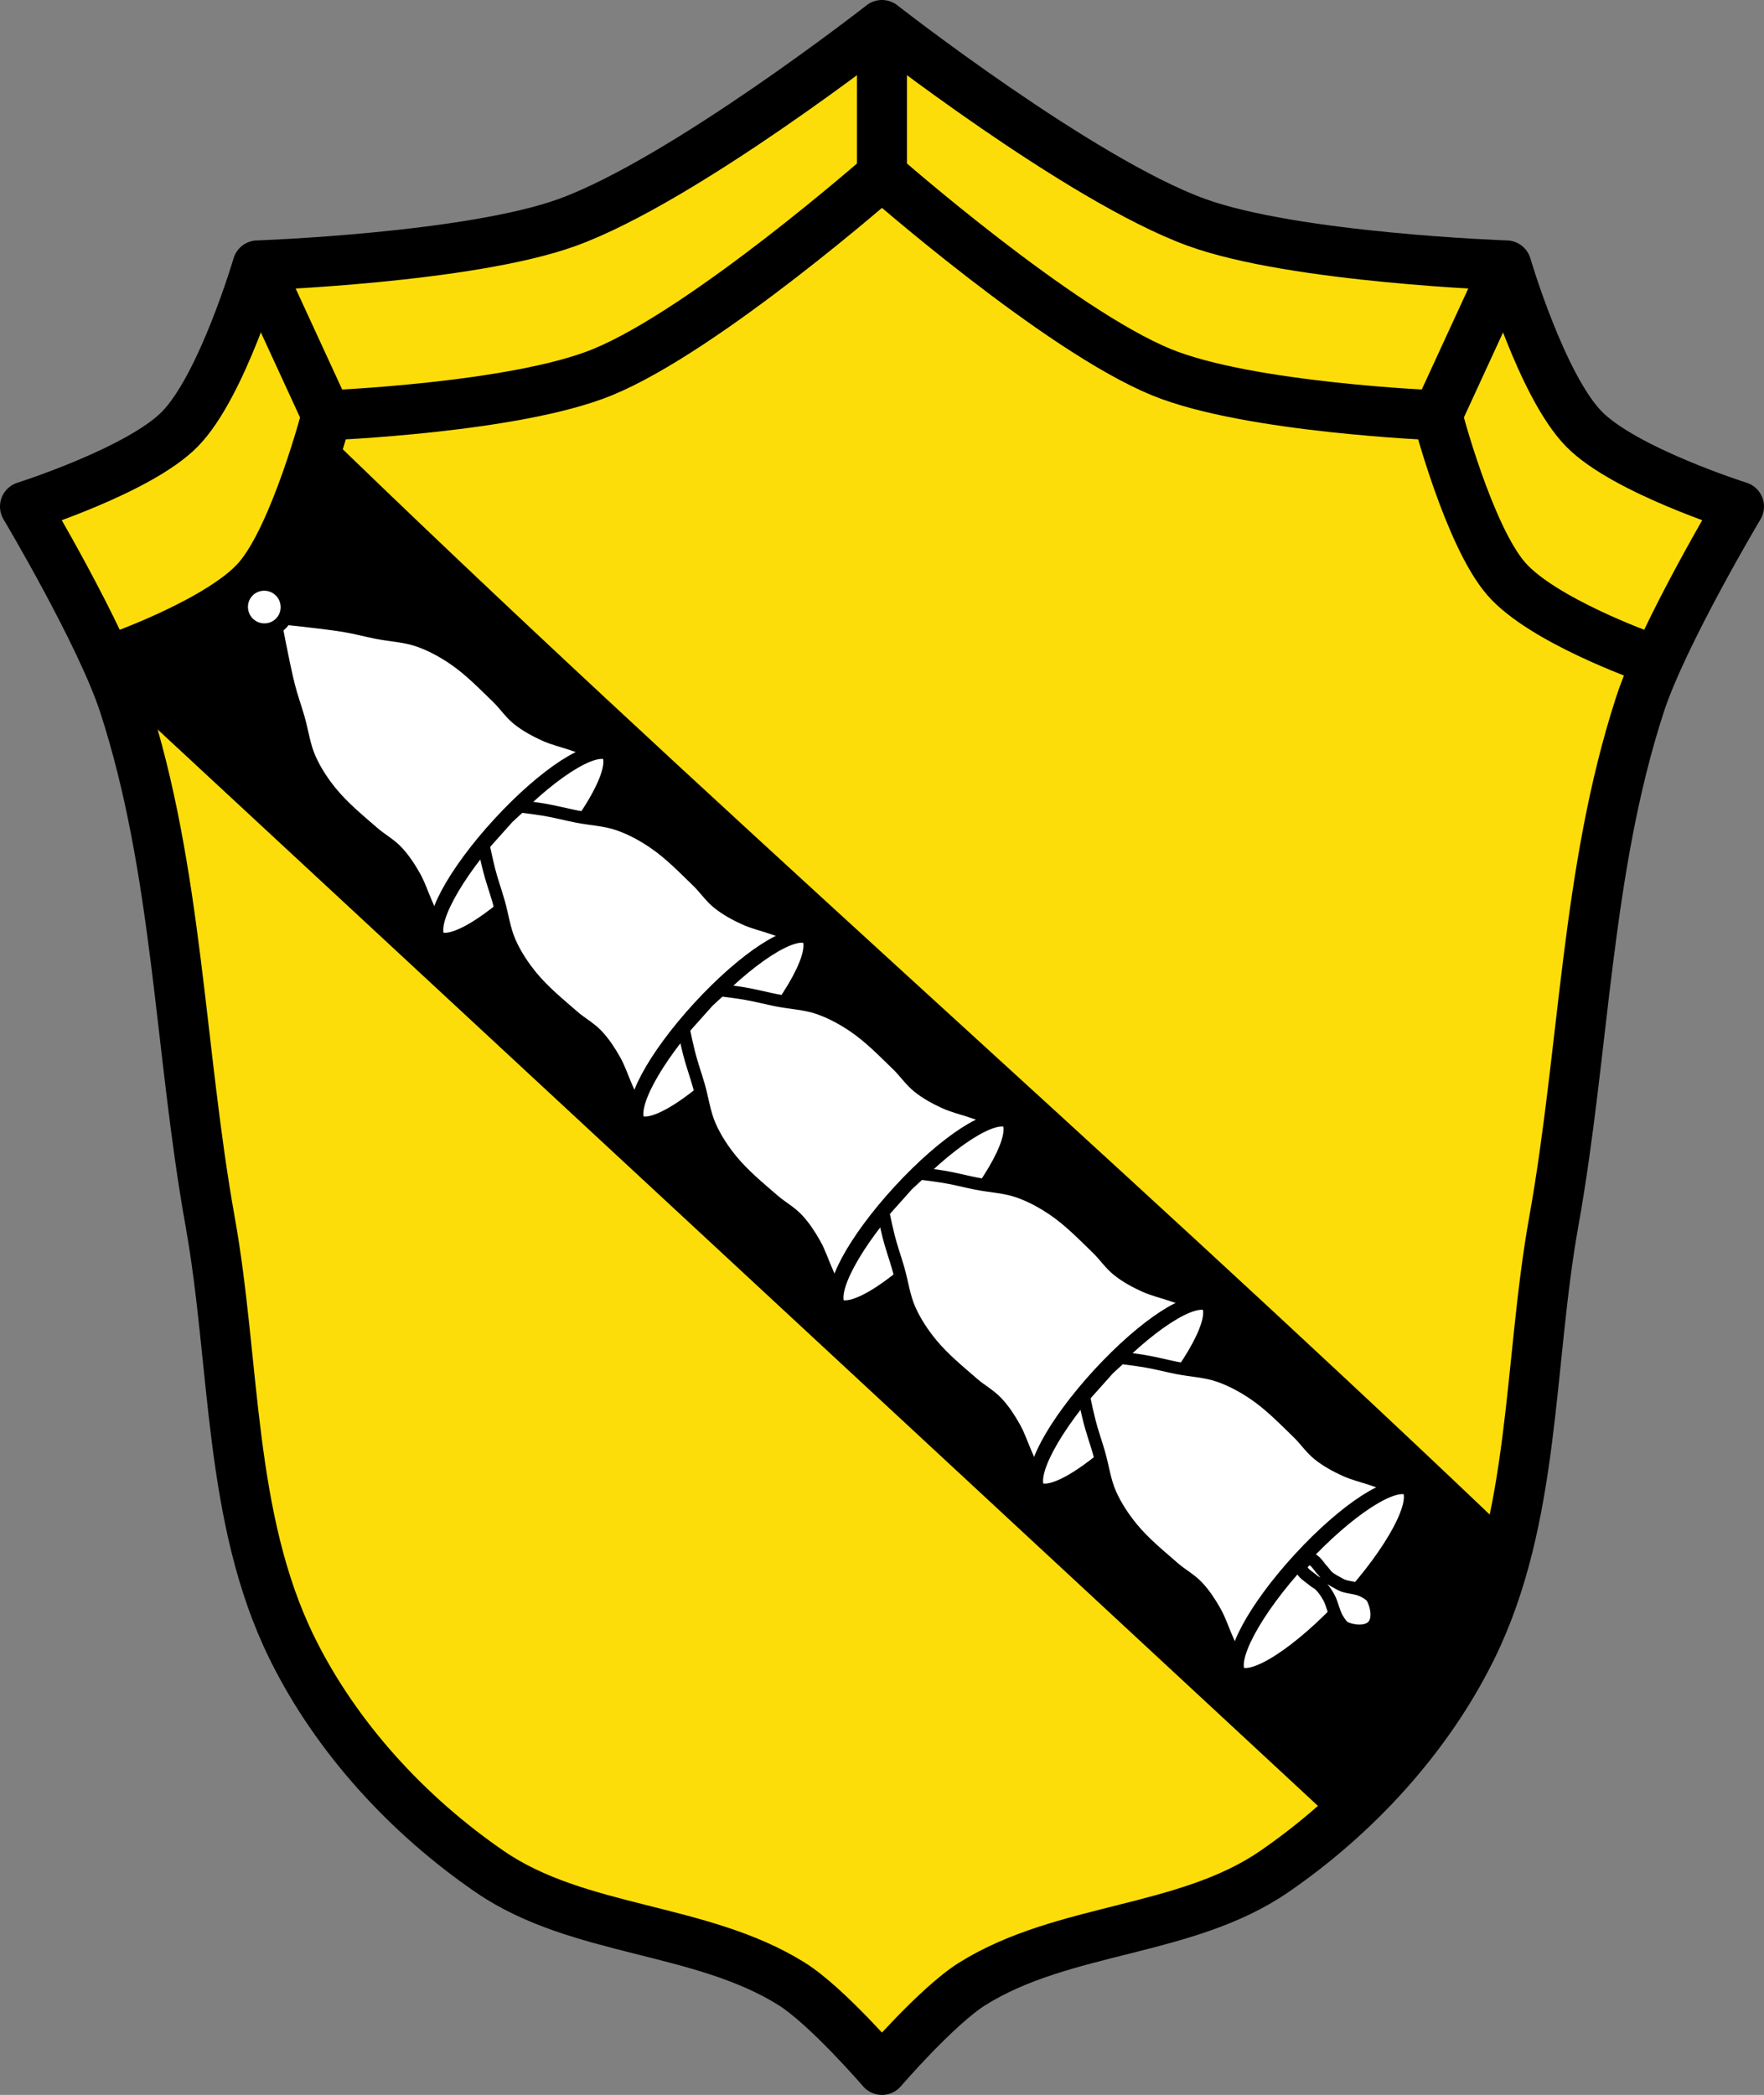 <?xml version="1.0" encoding="UTF-8" standalone="no"?>
<!-- Created with Inkscape (http://www.inkscape.org/) -->

<svg
   xmlns:dc="http://purl.org/dc/elements/1.1/"
   xmlns:cc="http://creativecommons.org/ns#"
   xmlns:rdf="http://www.w3.org/1999/02/22-rdf-syntax-ns#"
   xmlns:svg="http://www.w3.org/2000/svg"
   xmlns="http://www.w3.org/2000/svg"
   xmlns:sodipodi="http://sodipodi.sourceforge.net/DTD/sodipodi-0.dtd"
   xmlns:inkscape="http://www.inkscape.org/namespaces/inkscape"
   width="705.969"
   height="838.375"
   id="svg3337"
   version="1.1"
   inkscape:version="0.48.4 r9939"
   sodipodi:docname="Wappen von Bernried.svg">
  <rect width="100%" height="100%" fill="#808080" stroke="none"/>
  <defs
     id="defs3339">
    <inkscape:path-effect
       is_visible="true"
       id="path-effect3875"
       effect="spiro" />
    <inkscape:path-effect
       is_visible="true"
       id="path-effect3875-7"
       effect="spiro" />
    <inkscape:path-effect
       is_visible="true"
       id="path-effect3904"
       effect="spiro" />
  </defs>
  <sodipodi:namedview
     id="base"
     pagecolor="#ffffff"
     bordercolor="#666666"
     borderopacity="1.0"
     inkscape:pageopacity="0.0"
     inkscape:pageshadow="2"
     inkscape:zoom="0.89065723"
     inkscape:cx="254.73518"
     inkscape:cy="427.66682"
     inkscape:document-units="px"
     inkscape:current-layer="layer1"
     showgrid="false"
     inkscape:window-width="1366"
     inkscape:window-height="745"
     inkscape:window-x="-8"
     inkscape:window-y="-8"
     inkscape:window-maximized="1"
     inkscape:snap-midpoints="true"
     inkscape:object-nodes="true"
     inkscape:snap-smooth-nodes="true"
     fit-margin-top="0"
     fit-margin-left="0"
     fit-margin-right="0"
     fit-margin-bottom="0"
     inkscape:snap-nodes="true" />
  <g
     inkscape:label="Ebene 1"
     inkscape:groupmode="layer"
     id="layer1"
     transform="translate(-3.941,-77.007)">
    <path
       style="fill:#fcdd09;fill-opacity:1;stroke:#000000;stroke-width:20;stroke-linecap:butt;stroke-linejoin:round;stroke-miterlimit:4;stroke-opacity:1;stroke-dasharray:none"
       d="m 231.097,165.976 c -39.24,14.294 -124.094,17.25 -124.094,17.25 0,0 -14.133,48.207 -31.031,65.469 -16.176,16.524 -62.031,31.031 -62.031,31.031 0,0 30.488,51.183 39.625,79.281 21.614,66.466 22.136,138.049 34.469,206.844 10.219,57.005 7.198,118.652 32.75,170.625 17.597,35.794 46.387,67.068 79.281,89.625 35.38,24.262 84.271,22.086 120.656,44.812 14.131,8.826 36.188,34.469 36.188,34.469 0,0 22.057,-25.642 36.188,-34.469 36.385,-22.727 85.276,-20.551 120.656,-44.812 32.895,-22.557 61.684,-53.831 79.281,-89.625 25.552,-51.973 22.531,-113.62 32.75,-170.625 12.333,-68.795 12.855,-140.378 34.469,-206.844 9.137,-28.098 39.656,-79.281 39.656,-79.281 0,0 -45.887,-14.508 -62.062,-31.031 -16.899,-17.262 -31.031,-65.469 -31.031,-65.469 0,0 -84.854,-2.956 -124.094,-17.25 -46.524,-16.947 -125.812,-78.969 -125.812,-78.969 0,0 -79.289,62.022 -125.812,78.969 z"
       id="path11229"
       inkscape:connector-curvature="0"
       sodipodi:nodetypes="acscssssscssssscscaca" />
    <path
       style="fill:#fcdd09;fill-opacity:1;stroke:#000000;stroke-width:20;stroke-linecap:round;stroke-linejoin:round;stroke-miterlimit:4;stroke-opacity:1;stroke-dasharray:none"
       d="m 51.858,339.726 c 0,0 40.788,-14.51 55.174,-31.031 15.027,-17.257 27.601,-65.469 27.601,-65.469 0,0 75.473,-2.956 110.375,-17.25 41.38,-16.947 111.904,-78.969 111.904,-78.969 0,0 70.523,62.022 111.904,78.969 34.902,14.294 110.375,17.25 110.375,17.25 0,0 12.572,48.213 27.601,65.469 14.393,16.526 55.201,31.031 55.201,31.031"
       id="path11250"
       inkscape:connector-curvature="0"
       sodipodi:nodetypes="cacacacac" />
    <path
       style="fill:#fcdd09;fill-opacity:1;stroke:#000000;stroke-width:20;stroke-linecap:butt;stroke-linejoin:miter;stroke-miterlimit:4;stroke-opacity:1;stroke-dasharray:none"
       d="m 356.911,147.007 -0.002,-60"
       id="path11252"
       inkscape:connector-curvature="0" />
    <path
       style="fill:#fcdd09;fill-opacity:1;stroke:#000000;stroke-width:20;stroke-linecap:butt;stroke-linejoin:miter;stroke-miterlimit:4;stroke-opacity:1;stroke-dasharray:none"
       d="m 134.633,243.226 -27.629,-60"
       id="path11254"
       inkscape:connector-curvature="0" />
    <path
       style="fill:#fcdd09;fill-opacity:1;stroke:#000000;stroke-width:20;stroke-linecap:butt;stroke-linejoin:miter;stroke-miterlimit:4;stroke-opacity:1;stroke-dasharray:none"
       d="m 579.19,243.226 27.626,-60"
       id="path11256"
       inkscape:connector-curvature="0" />
    <path
       sodipodi:nodetypes="cccccccccccc"
       style="fill:#000000;fill-opacity:1;stroke:#000000;stroke-width:1;stroke-linecap:round;stroke-linejoin:round;stroke-miterlimit:4;stroke-opacity:1;stroke-dasharray:none;stroke-dashoffset:0"
       d="m 83.658,321.957 -19.034,9.153 -13.075,17.488 14.22,18.494 469.371,435.418 17.67,-3.676 c 8.786,-10.942 9.634,-9.181 18.42,-20.122 l 15.104,-26.595 15.208,-66.959 C 445.666,536.574 282.318,394.93 128.019,244.796 l -17.979,56.644 z"
       id="rect75633"
       inkscape:connector-curvature="0" />
    <g
       style="stroke:#000000;stroke-width:5.406;stroke-miterlimit:4;stroke-opacity:1;stroke-dasharray:none;fill:#ffffff;stroke-linecap:round"
       id="g75770"
       transform="matrix(0.6,-0.653,0.71,0.652,680.01,-249.596)">
      <path
         inkscape:connector-curvature="0"
         id="path75643-4"
         d="m -908.334,-29.736 c 0,0 -12.538,15.304 -18.245,23.313 -2.747,3.854 -5.073,7.968 -7.673,11.906 -3.311,5.015 -7.553,9.559 -10.095,14.937 -2.438,5.158 -3.946,10.716 -4.809,16.281 -1.238,7.988 -0.711,16.154 -0.477,24.219 0.119,4.116 1.269,8.206 0.955,12.312 -0.32,4.19 -1.454,8.316 -2.865,12.312 -1.345,3.811 -3.53,7.332 -5.286,11 -2.246,4.691 -6.718,14.094 -6.718,14.094 l 55.214,-0.812 55.214,0.812 c 0,0 -4.472,-9.403 -6.718,-14.094 -1.756,-3.668 -3.941,-7.189 -5.286,-11 -1.41,-3.996 -2.545,-8.123 -2.865,-12.312 -0.314,-4.107 0.836,-8.197 0.955,-12.312 0.234,-8.065 0.76,-16.231 -0.477,-24.219 -0.863,-5.565 -2.371,-11.123 -4.809,-16.281 -2.542,-5.378 -6.784,-9.923 -10.095,-14.937 -2.6,-3.938 -4.927,-8.052 -7.673,-11.906 -5.707,-8.008 -18.245,-23.313 -18.245,-23.313 z"
         style="fill:#ffffff;fill-opacity:1;stroke:#000000;stroke-width:5.406;stroke-linecap:round;stroke-linejoin:round;stroke-miterlimit:4;stroke-opacity:1;stroke-dasharray:none" />
      <path
         transform="matrix(1,0,0,1.395,-516.962,-900.09)"
         d="m -335.714,724.349 c 0,5.225 -24.919,9.46 -55.659,9.46 -30.74,0 -55.659,-4.235 -55.659,-9.46 0,-5.225 24.919,-9.46 55.659,-9.46 30.74,0 55.659,4.235 55.659,9.46 z"
         sodipodi:ry="9.4598169"
         sodipodi:rx="55.658924"
         sodipodi:cy="724.34851"
         sodipodi:cx="-391.37244"
         id="path75641-9"
         style="fill:#ffffff;fill-opacity:1;stroke:#000000;stroke-width:4.577;stroke-linecap:round;stroke-linejoin:round;stroke-miterlimit:4;stroke-opacity:1;stroke-dasharray:none;stroke-dashoffset:0"
         sodipodi:type="arc" />
    </g>
    <g
       style="stroke:#000000;stroke-width:5.406;stroke-miterlimit:4;stroke-opacity:1;stroke-dasharray:none;fill:#ffffff;stroke-linecap:round"
       id="g75770-6"
       transform="matrix(0.6,-0.653,0.71,0.652,760.093,-176.05)">
      <path
         inkscape:connector-curvature="0"
         style="fill:#ffffff;fill-opacity:1;stroke:#000000;stroke-width:5.406;stroke-linecap:round;stroke-linejoin:round;stroke-miterlimit:4;stroke-opacity:1;stroke-dasharray:none"
         d="m -699.062,249.312 -14.562,0.188 -2.094,0.188 c -2.368,3.043 -4.634,6.019 -6.312,8.375 -2.747,3.854 -5.087,7.968 -7.688,11.906 -3.311,5.015 -7.552,9.559 -10.094,14.938 -2.438,5.158 -3.95,10.716 -4.812,16.281 -1.238,7.988 -0.703,16.154 -0.469,24.219 0.119,4.116 1.283,8.206 0.969,12.312 -0.32,4.19 -1.465,8.316 -2.875,12.312 -1.345,3.811 -3.525,7.332 -5.281,11 C -754.527,365.722 -759,375.125 -759,375.125 l 55.219,-0.812 55.188,0.812 c 0,0 -4.473,-9.403 -6.719,-14.094 -1.756,-3.668 -3.936,-7.189 -5.281,-11 -1.41,-3.996 -2.524,-8.123 -2.844,-12.312 -0.314,-4.107 0.818,-8.197 0.938,-12.312 0.234,-8.065 0.769,-16.231 -0.469,-24.219 -0.863,-5.565 -2.375,-11.123 -4.812,-16.281 -2.542,-5.378 -6.783,-9.923 -10.094,-14.938 -2.6,-3.938 -4.941,-8.052 -7.688,-11.906 -1.643,-2.305 -3.843,-5.212 -6.156,-8.188 l -7.344,-0.562 z"
         transform="translate(-204.541,-264.473)"
         id="path75643-4-4" />
      <path
         transform="matrix(1,0,0,1.395,-516.962,-900.09)"
         d="m -335.714,724.349 c 0,5.225 -24.919,9.46 -55.659,9.46 -30.74,0 -55.659,-4.235 -55.659,-9.46 0,-5.225 24.919,-9.46 55.659,-9.46 30.74,0 55.659,4.235 55.659,9.46 z"
         sodipodi:ry="9.4598169"
         sodipodi:rx="55.658924"
         sodipodi:cy="724.34851"
         sodipodi:cx="-391.37244"
         id="path75641-9-8"
         style="fill:#ffffff;fill-opacity:1;stroke:#000000;stroke-width:4.577;stroke-linecap:round;stroke-linejoin:round;stroke-miterlimit:4;stroke-opacity:1;stroke-dasharray:none;stroke-dashoffset:0"
         sodipodi:type="arc" />
    </g>
    <g
       style="stroke:#000000;stroke-width:5.406;stroke-miterlimit:4;stroke-opacity:1;stroke-dasharray:none;fill:#ffffff;stroke-linecap:round"
       id="g75770-6-1"
       transform="matrix(0.6,-0.653,0.71,0.652,840.177,-102.5)">
      <path
         inkscape:connector-curvature="0"
         style="fill:#ffffff;fill-opacity:1;stroke:#000000;stroke-width:5.406;stroke-linecap:round;stroke-linejoin:round;stroke-miterlimit:4;stroke-opacity:1;stroke-dasharray:none"
         d="m -699.062,249.312 -14.562,0.188 -2.094,0.188 c -2.368,3.043 -4.634,6.019 -6.312,8.375 -2.747,3.854 -5.087,7.968 -7.688,11.906 -3.311,5.015 -7.552,9.559 -10.094,14.938 -2.438,5.158 -3.95,10.716 -4.812,16.281 -1.238,7.988 -0.703,16.154 -0.469,24.219 0.119,4.116 1.283,8.206 0.969,12.312 -0.32,4.19 -1.465,8.316 -2.875,12.312 -1.345,3.811 -3.525,7.332 -5.281,11 C -754.527,365.722 -759,375.125 -759,375.125 l 55.219,-0.812 55.188,0.812 c 0,0 -4.473,-9.403 -6.719,-14.094 -1.756,-3.668 -3.936,-7.189 -5.281,-11 -1.41,-3.996 -2.524,-8.123 -2.844,-12.312 -0.314,-4.107 0.818,-8.197 0.938,-12.312 0.234,-8.065 0.769,-16.231 -0.469,-24.219 -0.863,-5.565 -2.375,-11.123 -4.812,-16.281 -2.542,-5.378 -6.783,-9.923 -10.094,-14.938 -2.6,-3.938 -4.941,-8.052 -7.688,-11.906 -1.643,-2.305 -3.843,-5.212 -6.156,-8.188 l -7.344,-0.562 z"
         transform="translate(-204.541,-264.473)"
         id="path75643-4-4-6" />
      <path
         transform="matrix(1,0,0,1.395,-516.962,-900.09)"
         d="m -335.714,724.349 c 0,5.225 -24.919,9.46 -55.659,9.46 -30.74,0 -55.659,-4.235 -55.659,-9.46 0,-5.225 24.919,-9.46 55.659,-9.46 30.74,0 55.659,4.235 55.659,9.46 z"
         sodipodi:ry="9.4598169"
         sodipodi:rx="55.658924"
         sodipodi:cy="724.34851"
         sodipodi:cx="-391.37244"
         id="path75641-9-8-8"
         style="fill:#ffffff;fill-opacity:1;stroke:#000000;stroke-width:4.577;stroke-linecap:round;stroke-linejoin:round;stroke-miterlimit:4;stroke-opacity:1;stroke-dasharray:none;stroke-dashoffset:0"
         sodipodi:type="arc" />
    </g>
    <g
       style="stroke:#000000;stroke-width:5.406;stroke-miterlimit:4;stroke-opacity:1;stroke-dasharray:none;fill:#ffffff;stroke-linecap:round"
       id="g75770-6-3"
       transform="matrix(0.6,-0.653,0.71,0.652,920.054,-29.14)">
      <path
         inkscape:connector-curvature="0"
         style="fill:#ffffff;fill-opacity:1;stroke:#000000;stroke-width:5.406;stroke-linecap:round;stroke-linejoin:round;stroke-miterlimit:4;stroke-opacity:1;stroke-dasharray:none"
         d="m -699.062,249.312 -14.562,0.188 -2.094,0.188 c -2.368,3.043 -4.634,6.019 -6.312,8.375 -2.747,3.854 -5.087,7.968 -7.688,11.906 -3.311,5.015 -7.552,9.559 -10.094,14.938 -2.438,5.158 -3.95,10.716 -4.812,16.281 -1.238,7.988 -0.703,16.154 -0.469,24.219 0.119,4.116 1.283,8.206 0.969,12.312 -0.32,4.19 -1.465,8.316 -2.875,12.312 -1.345,3.811 -3.525,7.332 -5.281,11 C -754.527,365.722 -759,375.125 -759,375.125 l 55.219,-0.812 55.188,0.812 c 0,0 -4.473,-9.403 -6.719,-14.094 -1.756,-3.668 -3.936,-7.189 -5.281,-11 -1.41,-3.996 -2.524,-8.123 -2.844,-12.312 -0.314,-4.107 0.818,-8.197 0.938,-12.312 0.234,-8.065 0.769,-16.231 -0.469,-24.219 -0.863,-5.565 -2.375,-11.123 -4.812,-16.281 -2.542,-5.378 -6.783,-9.923 -10.094,-14.938 -2.6,-3.938 -4.941,-8.052 -7.688,-11.906 -1.643,-2.305 -3.843,-5.212 -6.156,-8.188 l -7.344,-0.562 z"
         transform="translate(-204.541,-264.473)"
         id="path75643-4-4-1" />
      <path
         transform="matrix(1,0,0,1.395,-516.962,-900.09)"
         d="m -335.714,724.349 c 0,5.225 -24.919,9.46 -55.659,9.46 -30.74,0 -55.659,-4.235 -55.659,-9.46 0,-5.225 24.919,-9.46 55.659,-9.46 30.74,0 55.659,4.235 55.659,9.46 z"
         sodipodi:ry="9.4598169"
         sodipodi:rx="55.658924"
         sodipodi:cy="724.34851"
         sodipodi:cx="-391.37244"
         id="path75641-9-8-4"
         style="fill:#ffffff;fill-opacity:1;stroke:#000000;stroke-width:4.577;stroke-linecap:round;stroke-linejoin:round;stroke-miterlimit:4;stroke-opacity:1;stroke-dasharray:none;stroke-dashoffset:0"
         sodipodi:type="arc" />
    </g>
    <path
       sodipodi:type="arc"
       style="fill:#ffffff;fill-opacity:1;stroke:#000000;stroke-width:5.09;stroke-linecap:round;stroke-linejoin:round;stroke-miterlimit:4;stroke-opacity:1;stroke-dasharray:none;stroke-dashoffset:0"
       id="path75664"
       sodipodi:cx="-390.49246"
       sodipodi:cy="570.3515"
       sodipodi:rx="9.8998089"
       sodipodi:ry="8.579834"
       d="m -380.593,570.351 c 0,4.739 -4.432,8.58 -9.9,8.58 -5.468,0 -9.9,-3.841 -9.9,-8.58 0,-4.739 4.432,-8.58 9.9,-8.58 5.468,0 9.9,3.841 9.9,8.58 z"
       transform="matrix(0.6,-0.653,0.802,0.736,-113.409,-354.827)" />
    <g
       style="stroke:#000000;stroke-width:5.406;stroke-miterlimit:4;stroke-opacity:1;stroke-dasharray:none;fill:#ffffff;stroke-linecap:round"
       id="g75770-6-8"
       transform="matrix(0.6,-0.653,0.71,0.652,1000.384,44.636)">
      <path
         inkscape:connector-curvature="0"
         style="fill:#ffffff;fill-opacity:1;stroke:#000000;stroke-width:5.406;stroke-linecap:round;stroke-linejoin:round;stroke-miterlimit:4;stroke-opacity:1;stroke-dasharray:none"
         d="m -699.062,249.312 -14.562,0.188 -2.094,0.188 c -2.368,3.043 -4.634,6.019 -6.312,8.375 -2.747,3.854 -5.087,7.968 -7.688,11.906 -3.311,5.015 -7.552,9.559 -10.094,14.938 -2.438,5.158 -3.95,10.716 -4.812,16.281 -1.238,7.988 -0.703,16.154 -0.469,24.219 0.119,4.116 1.283,8.206 0.969,12.312 -0.32,4.19 -1.465,8.316 -2.875,12.312 -1.345,3.811 -3.525,7.332 -5.281,11 C -754.527,365.722 -759,375.125 -759,375.125 l 55.219,-0.812 55.188,0.812 c 0,0 -4.473,-9.403 -6.719,-14.094 -1.756,-3.668 -3.936,-7.189 -5.281,-11 -1.41,-3.996 -2.524,-8.123 -2.844,-12.312 -0.314,-4.107 0.818,-8.197 0.938,-12.312 0.234,-8.065 0.769,-16.231 -0.469,-24.219 -0.863,-5.565 -2.375,-11.123 -4.812,-16.281 -2.542,-5.378 -6.783,-9.923 -10.094,-14.938 -2.6,-3.938 -4.941,-8.052 -7.688,-11.906 -1.643,-2.305 -3.843,-5.212 -6.156,-8.188 l -7.344,-0.562 z"
         transform="translate(-204.541,-264.473)"
         id="path75643-4-4-4" />
      <path
         transform="matrix(1,0,0,1.395,-516.962,-900.09)"
         d="m -335.714,724.349 c 0,5.225 -24.919,9.46 -55.659,9.46 -30.74,0 -55.659,-4.235 -55.659,-9.46 0,-5.225 24.919,-9.46 55.659,-9.46 30.74,0 55.659,4.235 55.659,9.46 z"
         sodipodi:ry="9.4598169"
         sodipodi:rx="55.658924"
         sodipodi:cy="724.34851"
         sodipodi:cx="-391.37244"
         id="path75641-9-8-9"
         style="fill:#ffffff;fill-opacity:1;stroke:#000000;stroke-width:4.577;stroke-linecap:round;stroke-linejoin:round;stroke-miterlimit:4;stroke-opacity:1;stroke-dasharray:none;stroke-dashoffset:0"
         sodipodi:type="arc" />
    </g>
    <path
       style="fill:#ffffff;fill-opacity:1;fill-rule:nonzero;stroke:#000000;stroke-width:5;stroke-linecap:round;stroke-linejoin:round;stroke-miterlimit:4;stroke-opacity:1;stroke-dasharray:none;stroke-dashoffset:0"
       d="m 524.703,704.425 c 0.44,2.224 3.091,3.528 4.856,5.062 0.829,0.721 1.892,1.15 2.67,1.925 1.397,1.392 2.512,3.063 3.466,4.769 1.589,2.839 1.925,6.214 3.686,8.96 0.839,1.308 1.752,2.86 3.185,3.438 3.49,1.407 8.492,1.712 10.857,-0.864 2.366,-2.576 1.608,-7.522 -0.062,-10.892 -0.732,-1.478 -2.424,-2.376 -3.896,-3.14 -2.765,-1.435 -6.646,-1.267 -8.886,-2.51 -1.777,-0.985 -3.649,-1.868 -5.203,-3.192 -0.836,-0.713 -1.382,-1.707 -2.145,-2.497 -1.592,-1.646 -2.858,-4.335 -5.061,-4.648 -0.988,-0.141 -1.845,0.711 -2.481,1.408 -0.534,0.584 -1.149,1.36 -0.987,2.178 z"
       id="path75666"
       inkscape:connector-curvature="0"
       sodipodi:nodetypes="aaaaaaaaacaaaaa" />
  </g>
</svg>
